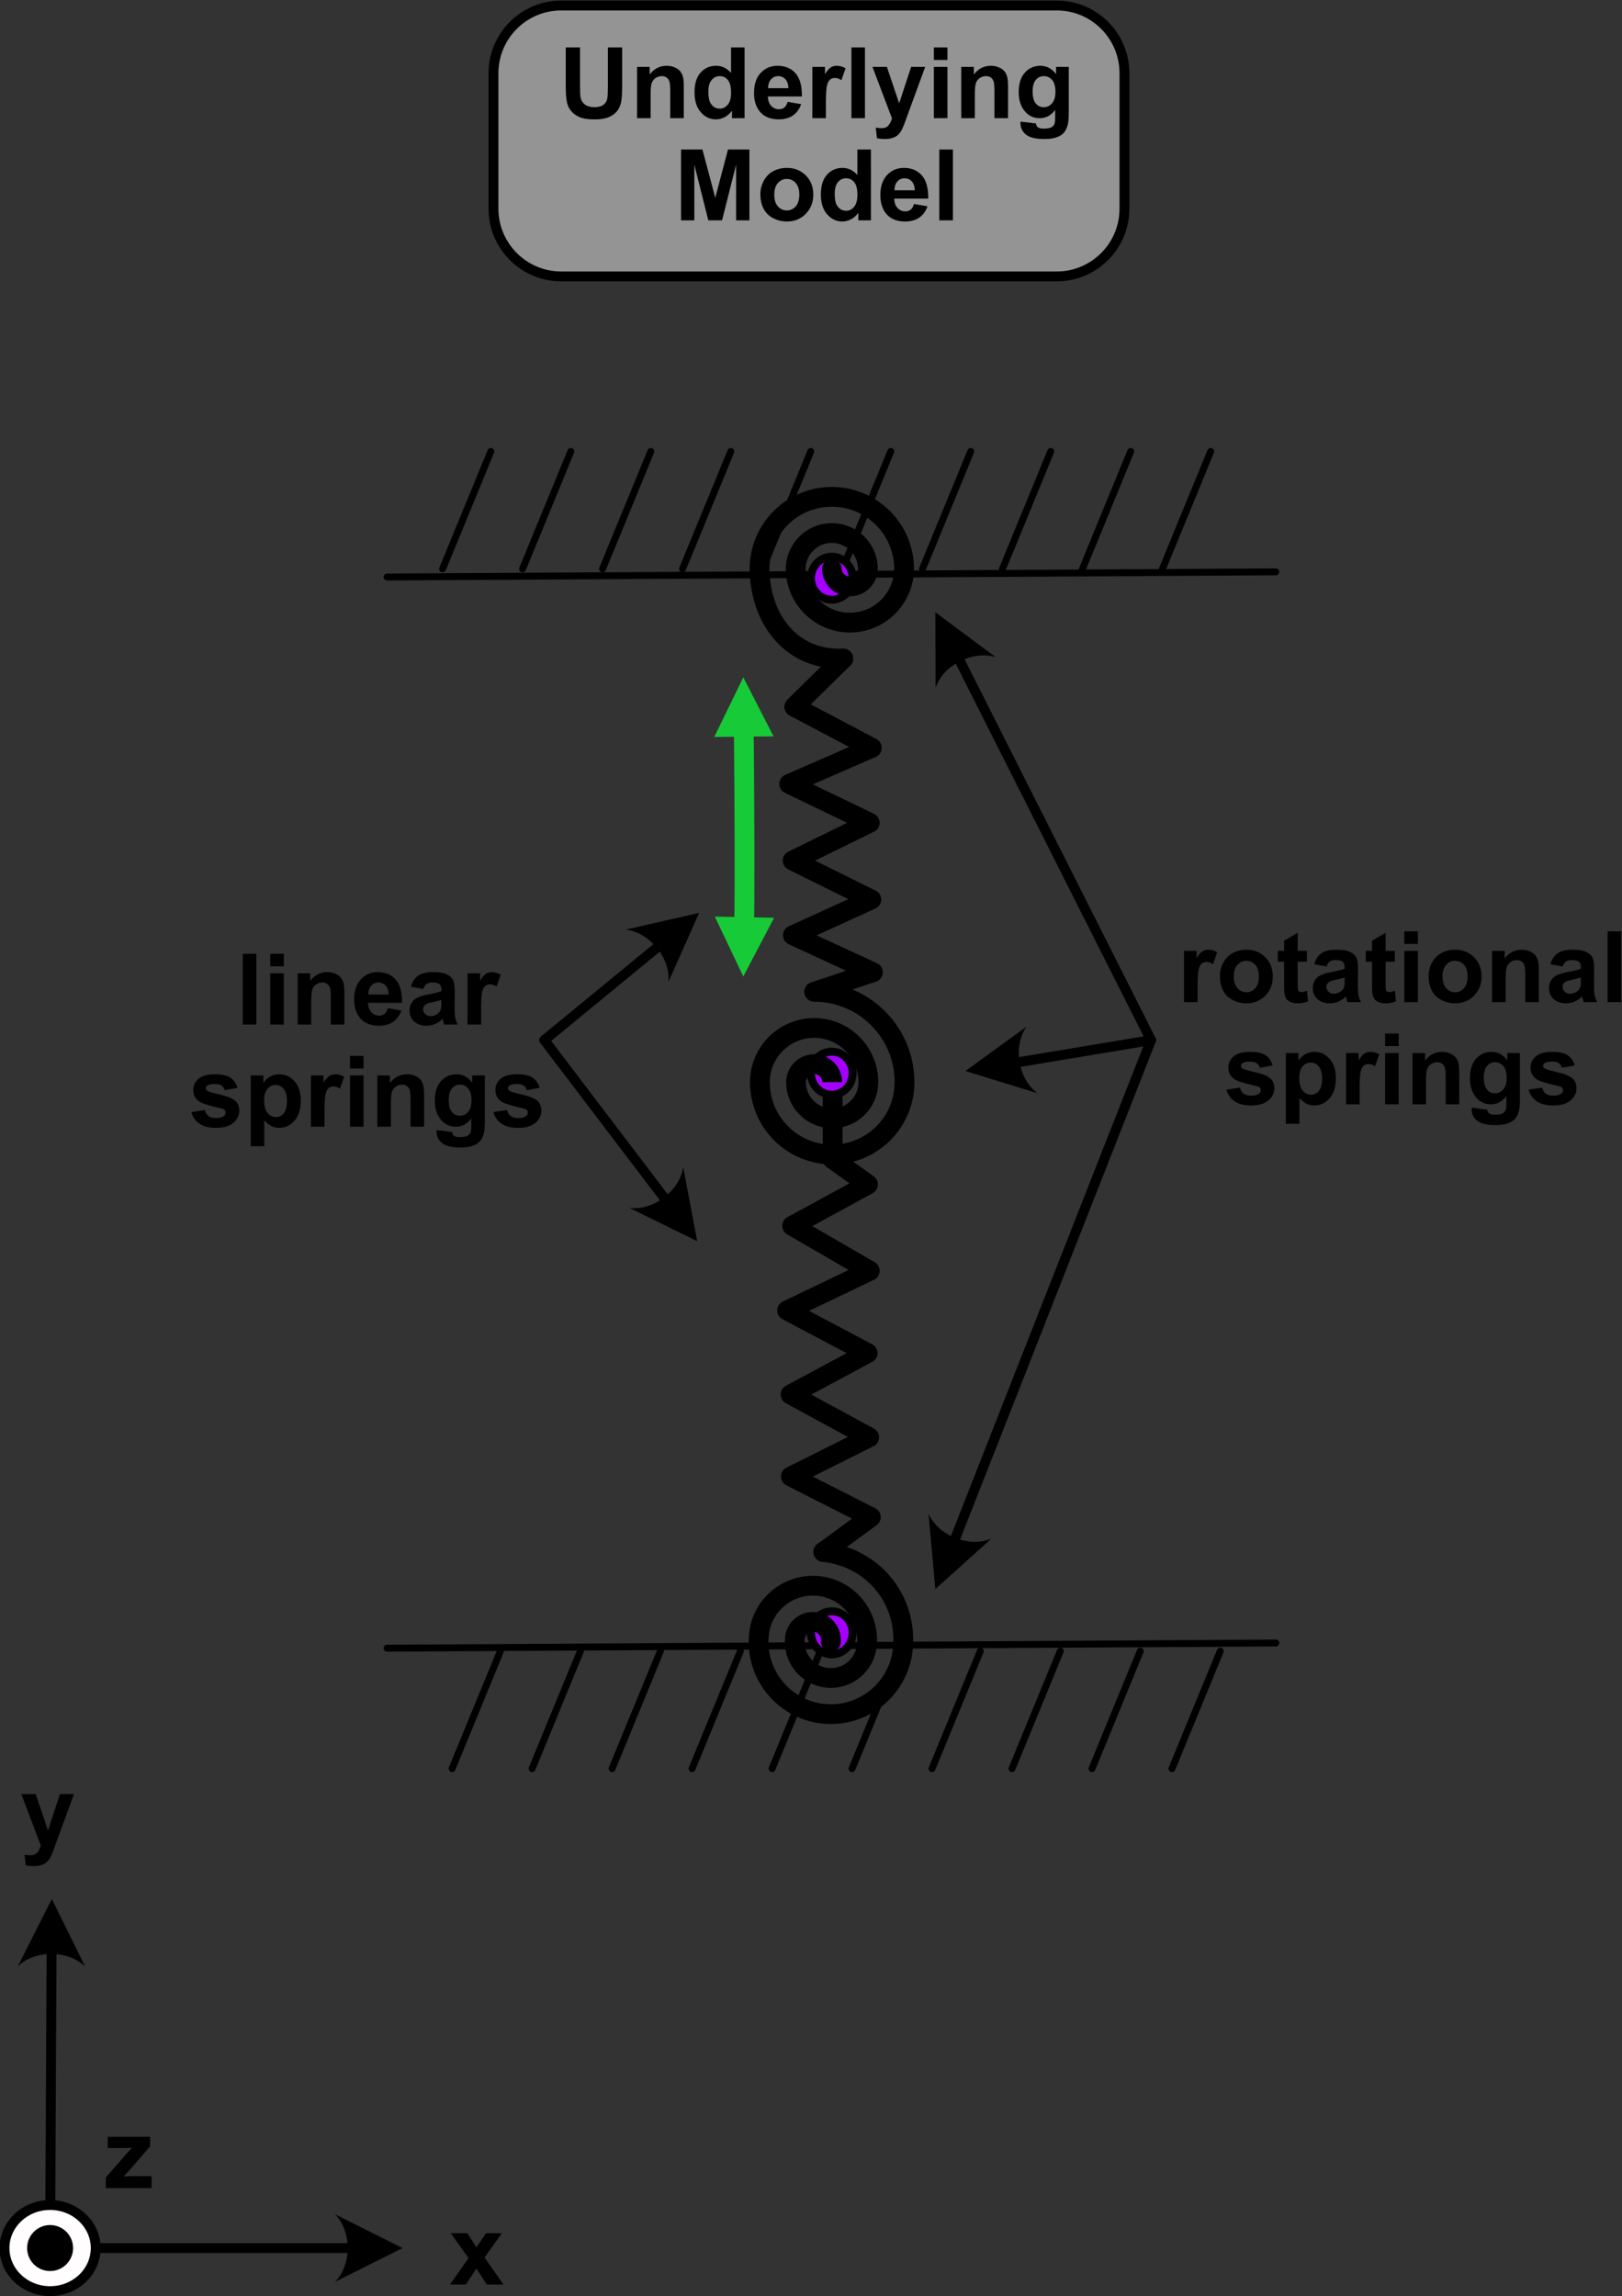 <?xml version="1.0" encoding="UTF-8" standalone="no"?>
<svg
   xmlns:dc="http://purl.org/dc/elements/1.1/"
   xmlns:cc="http://creativecommons.org/ns#"
   xmlns:rdf="http://www.w3.org/1999/02/22-rdf-syntax-ns#"
   xmlns:svg="http://www.w3.org/2000/svg"
   xmlns="http://www.w3.org/2000/svg"
   viewBox="0 0 218.661 309.464"
   height="309.464"
   width="218.661"
   xml:space="preserve"
   id="svg2"
   version="1.1"><rect x="0" y="0" width="218.661" height="309.464" fill="#333333" stroke="none"/><defs
     id="defs6"><clipPath
       id="clipPath28"
       clipPathUnits="userSpaceOnUse"><path
         id="path26"
         d="m 1173.2,1704.61 370.86,-246.52 c 4.61,-3.05 10.82,-1.8 13.87,2.77 3.05,4.61 1.8,10.82 -2.81,13.87 l -370.82,246.52 c -4.61,3.09 -10.82,1.84 -13.87,-2.77 -3.09,-4.61 -1.8,-10.82 2.77,-13.87 z" /></clipPath><clipPath
       id="clipPath34"
       clipPathUnits="userSpaceOnUse"><path
         id="path32"
         d="m 1160,1450 h 400 v 280 h -400 z" /></clipPath><clipPath
       id="clipPath40"
       clipPathUnits="userSpaceOnUse"><path
         id="path38"
         d="m 1170,1480.2 h 350 v 239.801 h -350 z" /></clipPath><clipPath
       id="clipPath46"
       clipPathUnits="userSpaceOnUse"><path
         id="path44"
         d="m 1170,1480 h 350 v 240 h -350 z" /></clipPath><clipPath
       id="clipPath84"
       clipPathUnits="userSpaceOnUse"><path
         id="path82"
         d="m 1145.31,640.551 355.28,268.551 c 4.37,3.32 5.27,9.57 1.91,13.988 -3.32,4.41 -9.61,5.269 -13.98,1.949 L 1133.24,656.52 c -4.37,-3.321 -5.27,-9.61 -1.91,-14.02 3.32,-4.379 9.57,-5.27 13.98,-1.949 z" /></clipPath><clipPath
       id="clipPath90"
       clipPathUnits="userSpaceOnUse"><path
         id="path88"
         d="m 1120,630 h 390 v 300 h -390 z" /></clipPath><clipPath
       id="clipPath96"
       clipPathUnits="userSpaceOnUse"><path
         id="path94"
         d="m 1130,640 h 336.289 V 900 H 1130 Z" /></clipPath><clipPath
       id="clipPath102"
       clipPathUnits="userSpaceOnUse"><path
         id="path100"
         d="m 1130,640 h 340 v 260 h -340 z" /></clipPath><clipPath
       id="clipPath370"
       clipPathUnits="userSpaceOnUse"><path
         id="path368"
         d="m 1370,1600 v 170 h 249 v -170 z" /></clipPath><clipPath
       id="clipPath388"
       clipPathUnits="userSpaceOnUse"><path
         id="path386"
         d="m 551,1942 v 317 h 449 v -317 z" /></clipPath></defs><g
     transform="matrix(1.333,0,0,-1.333,-243.402,302.781)"
     id="g10"><g
       transform="scale(0.1)"
       id="g12"><path
         id="path142"
         style="fill:none;stroke:#000000;stroke-width:7;stroke-linecap:round;stroke-linejoin:round;stroke-miterlimit:10;stroke-dasharray:none;stroke-opacity:1"
         d="m 3116.21,610.199 -898.79,-5.238" /><path
         id="path144"
         style="fill:none;stroke:#000000;stroke-width:7;stroke-linecap:round;stroke-linejoin:round;stroke-miterlimit:10;stroke-dasharray:none;stroke-opacity:1"
         d="M 3060.04,601.988 3011.21,483.199" /><path
         id="path146"
         style="fill:none;stroke:#000000;stroke-width:7;stroke-linecap:round;stroke-linejoin:round;stroke-miterlimit:10;stroke-dasharray:none;stroke-opacity:1"
         d="M 2979.14,601.988 2930.35,483.199" /><path
         id="path148"
         style="fill:none;stroke:#000000;stroke-width:7;stroke-linecap:round;stroke-linejoin:round;stroke-miterlimit:10;stroke-dasharray:none;stroke-opacity:1"
         d="M 2898.28,601.988 2849.45,483.199" /><path
         id="path150"
         style="fill:none;stroke:#000000;stroke-width:7;stroke-linecap:round;stroke-linejoin:round;stroke-miterlimit:10;stroke-dasharray:none;stroke-opacity:1"
         d="M 2817.38,601.988 2768.55,483.199" /><path
         id="path152"
         style="fill:none;stroke:#000000;stroke-width:7;stroke-linecap:round;stroke-linejoin:round;stroke-miterlimit:10;stroke-dasharray:none;stroke-opacity:1"
         d="M 2736.48,601.988 2687.66,483.199" /><path
         id="path154"
         style="fill:none;stroke:#000000;stroke-width:7;stroke-linecap:round;stroke-linejoin:round;stroke-miterlimit:10;stroke-dasharray:none;stroke-opacity:1"
         d="M 2655.59,601.988 2606.8,483.199" /><path
         id="path156"
         style="fill:none;stroke:#000000;stroke-width:7;stroke-linecap:round;stroke-linejoin:round;stroke-miterlimit:10;stroke-dasharray:none;stroke-opacity:1"
         d="M 2574.73,601.988 2525.9,483.199" /><path
         id="path158"
         style="fill:none;stroke:#000000;stroke-width:7;stroke-linecap:round;stroke-linejoin:round;stroke-miterlimit:10;stroke-dasharray:none;stroke-opacity:1"
         d="M 2493.83,601.988 2445,483.199" /><path
         id="path160"
         style="fill:none;stroke:#000000;stroke-width:7;stroke-linecap:round;stroke-linejoin:round;stroke-miterlimit:10;stroke-dasharray:none;stroke-opacity:1"
         d="M 2412.93,601.988 2364.1,483.199" /><path
         id="path162"
         style="fill:none;stroke:#000000;stroke-width:7;stroke-linecap:round;stroke-linejoin:round;stroke-miterlimit:10;stroke-dasharray:none;stroke-opacity:1"
         d="M 2332.03,601.988 2283.2,483.199" /><path
         id="path164"
         style="fill:none;stroke:#000000;stroke-width:7;stroke-linecap:round;stroke-linejoin:round;stroke-miterlimit:10;stroke-dasharray:none;stroke-opacity:1"
         d="m 2217.42,1688.01 898.79,5.23" /><path
         id="path166"
         style="fill:none;stroke:#000000;stroke-width:7;stroke-linecap:round;stroke-linejoin:round;stroke-miterlimit:10;stroke-dasharray:none;stroke-opacity:1"
         d="M 2273.55,1696.21 2322.38,1815" /><path
         id="path168"
         style="fill:none;stroke:#000000;stroke-width:7;stroke-linecap:round;stroke-linejoin:round;stroke-miterlimit:10;stroke-dasharray:none;stroke-opacity:1"
         d="M 2354.45,1696.21 2403.28,1815" /><path
         id="path170"
         style="fill:none;stroke:#000000;stroke-width:7;stroke-linecap:round;stroke-linejoin:round;stroke-miterlimit:10;stroke-dasharray:none;stroke-opacity:1"
         d="M 2435.35,1696.21 2484.18,1815" /><path
         id="path172"
         style="fill:none;stroke:#000000;stroke-width:7;stroke-linecap:round;stroke-linejoin:round;stroke-miterlimit:10;stroke-dasharray:none;stroke-opacity:1"
         d="M 2516.25,1696.21 2565.08,1815" /><path
         id="path174"
         style="fill:none;stroke:#000000;stroke-width:7;stroke-linecap:round;stroke-linejoin:round;stroke-miterlimit:10;stroke-dasharray:none;stroke-opacity:1"
         d="M 2597.15,1696.21 2645.94,1815" /><path
         id="path176"
         style="fill:none;stroke:#000000;stroke-width:7;stroke-linecap:round;stroke-linejoin:round;stroke-miterlimit:10;stroke-dasharray:none;stroke-opacity:1"
         d="M 2678.05,1696.21 2726.84,1815" /><path
         id="path178"
         style="fill:none;stroke:#000000;stroke-width:7;stroke-linecap:round;stroke-linejoin:round;stroke-miterlimit:10;stroke-dasharray:none;stroke-opacity:1"
         d="M 2758.91,1696.21 2807.73,1815" /><path
         id="path180"
         style="fill:none;stroke:#000000;stroke-width:7;stroke-linecap:round;stroke-linejoin:round;stroke-miterlimit:10;stroke-dasharray:none;stroke-opacity:1"
         d="M 2839.8,1696.21 2888.63,1815" /><path
         id="path182"
         style="fill:none;stroke:#000000;stroke-width:7;stroke-linecap:round;stroke-linejoin:round;stroke-miterlimit:10;stroke-dasharray:none;stroke-opacity:1"
         d="M 2920.7,1696.21 2969.49,1815" /><path
         id="path184"
         style="fill:none;stroke:#000000;stroke-width:7;stroke-linecap:round;stroke-linejoin:round;stroke-miterlimit:10;stroke-dasharray:none;stroke-opacity:1"
         d="M 3001.6,1696.21 3050.39,1815" /><path
         id="path186"
         style="fill:none;stroke:#000000;stroke-width:20;stroke-linecap:round;stroke-linejoin:round;stroke-miterlimit:10;stroke-dasharray:none;stroke-opacity:1"
         d="m 2649.34,1268.63 59.45,19.77 -80.94,37.38 79.3,36.17 -79.57,39.38 77.97,38.2 -81.45,39.3 83.6,36.48 -78.48,41.49 49.61,48.79" /><path
         id="path188"
         style="fill:none;stroke:#000000;stroke-width:20;stroke-linecap:round;stroke-linejoin:round;stroke-miterlimit:10;stroke-dasharray:none;stroke-opacity:1"
         d="m 2658.59,702.27 48.09,35.23 -80.9,41.051 79.26,39.648 -79.57,43.25 77.97,41.91 -81.45,43.09 83.6,40.071 -78.48,45.47 76.76,41.88 -35.82,25.51 v 61.87" /><path
         id="path190"
         style="fill:#a400ff;fill-opacity:1;fill-rule:evenodd;stroke:none"
         d="m 2667.19,642.27 c 11.64,0 21.09,-9.77 21.09,-21.758 0,-12.032 -9.45,-21.801 -21.09,-21.801 -11.64,0 -21.1,9.769 -21.1,21.801 0,11.988 9.46,21.758 21.1,21.758" /><path
         id="path192"
         style="fill:none;stroke:#000000;stroke-width:8;stroke-linecap:round;stroke-linejoin:round;stroke-miterlimit:10;stroke-dasharray:none;stroke-opacity:1"
         d="m 2667.19,642.27 c 11.64,0 21.09,-9.77 21.09,-21.758 0,-12.032 -9.45,-21.801 -21.09,-21.801 -11.64,0 -21.1,9.769 -21.1,21.801 0,11.988 9.46,21.758 21.1,21.758 z" /><path
         id="path194"
         style="fill:#a400ff;fill-opacity:1;fill-rule:evenodd;stroke:none"
         d="m 2667.19,1208.12 c 11.64,0 21.09,-9.72 21.09,-21.75 0,-12.03 -9.45,-21.76 -21.09,-21.76 -11.64,0 -21.1,9.73 -21.1,21.76 0,12.03 9.46,21.75 21.1,21.75" /><path
         id="path196"
         style="fill:none;stroke:#000000;stroke-width:8;stroke-linecap:round;stroke-linejoin:round;stroke-miterlimit:10;stroke-dasharray:none;stroke-opacity:1"
         d="m 2667.19,1208.12 c 11.64,0 21.09,-9.72 21.09,-21.75 0,-12.03 -9.45,-21.76 -21.09,-21.76 -11.64,0 -21.1,9.73 -21.1,21.76 0,12.03 9.46,21.75 21.1,21.75 z" /><path
         id="path198"
         style="fill:#a400ff;fill-opacity:1;fill-rule:evenodd;stroke:none"
         d="m 2667.19,1708.59 c 11.64,0 21.09,-9.76 21.09,-21.75 0,-12.04 -9.45,-21.8 -21.09,-21.8 -11.64,0 -21.1,9.76 -21.1,21.8 0,11.99 9.46,21.75 21.1,21.75" /><path
         id="path200"
         style="fill:none;stroke:#000000;stroke-width:8;stroke-linecap:round;stroke-linejoin:round;stroke-miterlimit:10;stroke-dasharray:none;stroke-opacity:1"
         d="m 2667.19,1708.59 c 11.64,0 21.09,-9.76 21.09,-21.75 0,-12.04 -9.45,-21.8 -21.09,-21.8 -11.64,0 -21.1,9.76 -21.1,21.8 0,11.99 9.46,21.75 21.1,21.75 z" /><path
         id="path202"
         style="fill:none;stroke:#000000;stroke-width:20;stroke-linecap:round;stroke-linejoin:miter;stroke-miterlimit:1.414;stroke-dasharray:none;stroke-opacity:1"
         d="m 2667.23,1695.98 c 0.43,-10.12 8.98,-17.93 19.06,-17.46 10.08,0.43 17.89,8.98 17.42,19.06 -0.86,20.15 -17.97,35.82 -38.12,34.88 -20.16,-0.86 -35.79,-17.97 -34.93,-38.12 1.37,-30.24 27,-53.72 57.23,-52.39 30.23,1.37 53.71,27 52.38,57.23 -1.79,40.35 -35.97,71.6 -76.29,69.84 -40.35,-1.79 -71.64,-35.97 -69.84,-76.29 2.23,-50.5 34.3,-89.37 84.69,-87.14" /><path
         id="path204"
         style="fill:none;stroke:#000000;stroke-width:20;stroke-linecap:butt;stroke-linejoin:miter;stroke-miterlimit:1.414;stroke-dasharray:none;stroke-opacity:1"
         d="m 2667.62,1177.23 c 0,10.07 -8.21,18.28 -18.28,18.28 -10.08,0 -18.29,-8.21 -18.29,-18.28 0,-20.2 16.37,-36.57 36.57,-36.57 20.15,0 36.56,16.37 36.56,36.57 0,30.27 -24.57,54.84 -54.84,54.84 -30.28,0 -54.85,-24.57 -54.85,-54.84 0,-40.35 32.74,-73.13 73.13,-73.13 40.35,0 73.12,32.78 73.12,73.13 0,50.54 -40.94,91.4 -91.4,91.4" /><path
         id="path206"
         style="fill:none;stroke:#000000;stroke-width:20;stroke-linecap:round;stroke-linejoin:miter;stroke-miterlimit:1.414;stroke-dasharray:none;stroke-opacity:1"
         d="m 2666.25,611.41 c 1.02,10.039 -6.25,19.02 -16.29,20.07 -10.04,1.059 -19.02,-6.25 -20.08,-16.281 -2.11,-20.078 12.5,-38.09 32.58,-40.16 20.08,-2.109 38.05,12.5 40.16,32.582 3.12,30.109 -18.79,57.109 -48.91,60.231 -30.08,3.128 -57.07,-18.793 -60.19,-48.872 -4.18,-40.152 25,-76.128 65.15,-80.308 40.16,-4.184 76.13,25 80.31,65.156 5.24,50.274 -30.19,93.203 -80.39,98.442" /><path
         id="path248"
         style="fill:#000000;fill-opacity:1;fill-rule:nonzero;stroke:none"
         d="m 2281.051,-38.441 18.719,26.722 -17.93,25.16 h 16.75 l 9.18,-14.261 9.691,14.261 h 16.09 l -17.571,-24.57 19.18,-27.312 h -16.84 l -10.55,16.101 -10.622,-16.101 h -16.097" /><path
         id="path250"
         style="fill:#000000;fill-opacity:1;fill-rule:nonzero;stroke:none"
         d="m 1847.5,457.5 h 14.57 l 12.418,-36.801 12.113,36.801 h 14.218 l -18.32,-49.879 -3.281,-9.07 c -1.207,-3 -2.34,-5.313 -3.438,-6.91 -1.09,-1.602 -2.34,-2.891 -3.75,-3.911 -1.442,-0.968 -3.16,-1.75 -5.231,-2.3 -2.07,-0.551 -4.422,-0.821 -7.031,-0.821 -2.621,0 -5.199,0.27 -7.738,0.821 l -1.211,10.742 c 2.109,-0.434 4.059,-0.621 5.781,-0.621 3.199,0 5.547,0.929 7.07,2.808 1.559,1.871 2.738,4.262 3.559,7.153 L 1847.5,457.5" /><path
         id="path252"
         style="fill:#000000;fill-opacity:1;fill-rule:nonzero;stroke:none"
         d="m 1932.969,59.059 v 10.711 l 19.453,22.3 c 3.199,3.629 5.547,6.25 7.066,7.77 -1.597,-0.11 -3.668,-0.149 -6.289,-0.192 l -18.32,-0.117 V 110.941 h 42.891 v -9.73 l -19.84,-22.852 -6.989,-7.578 c 3.829,0.239 6.168,0.348 7.11,0.348 h 21.211 v -12.07 h -46.293" /><path
         id="path254"
         style="fill:#000000;fill-opacity:1;fill-rule:nonzero;stroke:none"
         d="m 2071.52,1235.51 h 13.711 v 71.559 H 2071.52 Z" /><path
         id="path256"
         style="fill:#000000;fill-opacity:1;fill-rule:nonzero;stroke:none"
         d="m 2099.3,1307.07 h 13.711 v -12.691 H 2099.3 Z m 0,-71.56 v 51.83 h 13.71 v -51.83 h -13.71" /><path
         id="path258"
         style="fill:#000000;fill-opacity:1;fill-rule:nonzero;stroke:none"
         d="m 2174.26,1235.51 h -13.75 v 26.44 c 0,5.63 -0.28,9.22 -0.86,10.86 -0.59,1.64 -1.56,2.93 -2.85,3.83 -1.33,0.94 -2.93,1.41 -4.77,1.41 -2.38,0 -4.49,-0.67 -6.41,-2 -1.87,-1.28 -3.16,-3 -3.86,-5.15 -0.71,-2.15 -1.06,-6.13 -1.06,-11.92 v -23.47 h -13.71 v 51.83 h 12.74 v -7.61 c 4.53,5.86 10.19,8.79 17.07,8.79 3.04,0 5.82,-0.55 8.32,-1.64 2.5,-1.1 4.37,-2.47 5.66,-4.18 1.33,-1.68 2.19,-3.6 2.7,-5.75 0.5,-2.15 0.78,-5.23 0.78,-9.22 v -32.22" /><path
         id="path260"
         style="fill:#000000;fill-opacity:1;fill-rule:nonzero;stroke:none"
         d="m 2218.2,1251.99 13.68,-2.26 c -1.76,-5.04 -4.54,-8.83 -8.36,-11.49 -3.79,-2.62 -8.52,-3.9 -14.22,-3.9 -9.03,0 -15.71,2.93 -20,8.82 -3.44,4.73 -5.16,10.67 -5.16,17.89 0,8.6 2.27,15.32 6.76,20.16 4.49,4.88 10.15,7.31 17.03,7.31 7.73,0 13.83,-2.54 18.24,-7.62 4.49,-5.12 6.6,-12.93 6.41,-23.44 h -34.38 c 0.12,-4.06 1.21,-7.23 3.32,-9.49 2.11,-2.27 4.77,-3.4 7.93,-3.4 2.15,0 3.95,0.59 5.43,1.76 1.45,1.17 2.54,3.08 3.32,5.66 z m 0.78,13.87 c -0.11,3.98 -1.13,6.99 -3.08,9.06 -1.95,2.07 -4.34,3.13 -7.15,3.13 -2.97,0 -5.47,-1.1 -7.42,-3.28 -1.95,-2.19 -2.89,-5.16 -2.85,-8.91 h 20.5" /><path
         id="path262"
         style="fill:#000000;fill-opacity:1;fill-rule:nonzero;stroke:none"
         d="m 2254.02,1271.52 -12.46,2.27 c 1.41,5 3.83,8.71 7.23,11.13 3.44,2.38 8.51,3.6 15.23,3.6 6.14,0 10.71,-0.71 13.68,-2.15 3,-1.49 5.11,-3.32 6.32,-5.55 1.21,-2.23 1.84,-6.33 1.84,-12.27 l -0.16,-16.01 c 0,-4.57 0.24,-7.93 0.67,-10.08 0.43,-2.19 1.29,-4.49 2.46,-6.95 h -13.56 c -0.35,0.9 -0.82,2.26 -1.32,4.02 -0.24,0.82 -0.4,1.37 -0.47,1.64 -2.35,-2.3 -4.89,-3.98 -7.54,-5.12 -2.66,-1.17 -5.51,-1.71 -8.56,-1.71 -5.31,0 -9.53,1.44 -12.61,4.33 -3.05,2.89 -4.61,6.56 -4.61,10.98 0,2.93 0.7,5.55 2.11,7.85 1.4,2.3 3.35,4.06 5.85,5.27 2.54,1.21 6.18,2.31 10.94,3.21 6.41,1.21 10.86,2.3 13.32,3.36 v 1.36 c 0,2.66 -0.62,4.53 -1.95,5.63 -1.29,1.13 -3.75,1.72 -7.38,1.72 -2.43,0 -4.34,-0.51 -5.71,-1.45 -1.36,-0.98 -2.46,-2.65 -3.32,-5.08 z m 18.36,-11.13 c -1.76,-0.59 -4.53,-1.29 -8.36,-2.11 -3.79,-0.78 -6.29,-1.6 -7.46,-2.38 -1.79,-1.25 -2.69,-2.85 -2.69,-4.85 0,-1.91 0.74,-3.55 2.15,-4.96 1.44,-1.4 3.28,-2.11 5.46,-2.11 2.5,0 4.85,0.82 7.11,2.47 1.64,1.21 2.74,2.73 3.25,4.53 0.39,1.17 0.54,3.4 0.54,6.68 v 2.73" /><path
         id="path264"
         style="fill:#000000;fill-opacity:1;fill-rule:nonzero;stroke:none"
         d="m 2312.54,1235.51 h -13.75 v 51.83 h 12.77 v -7.38 c 2.15,3.52 4.14,5.78 5.86,6.92 1.76,1.09 3.71,1.64 5.94,1.64 3.12,0 6.13,-0.86 9.02,-2.58 l -4.22,-11.96 c -2.3,1.49 -4.49,2.23 -6.44,2.23 -1.95,0 -3.56,-0.51 -4.88,-1.56 -1.33,-1.06 -2.39,-3.01 -3.17,-5.74 -0.78,-2.78 -1.13,-8.56 -1.13,-17.39 v -16.01" /><path
         id="path266"
         style="fill:#000000;fill-opacity:1;fill-rule:nonzero;stroke:none"
         d="m 2019.49,1147.03 13.75,2.07 c 0.59,-2.65 1.8,-4.69 3.56,-6.05 1.79,-1.41 4.29,-2.07 7.54,-2.07 3.55,0 6.21,0.62 8,1.95 1.21,0.9 1.8,2.11 1.8,3.63 0,1.06 -0.31,1.92 -0.98,2.62 -0.66,0.62 -2.18,1.25 -4.57,1.8 -11.09,2.46 -18.08,4.68 -21.05,6.68 -4.1,2.81 -6.13,6.72 -6.13,11.68 0,4.49 1.75,8.28 5.31,11.32 3.55,3.05 9.02,4.57 16.48,4.57 7.11,0 12.39,-1.13 15.82,-3.43 3.44,-2.31 5.82,-5.75 7.15,-10.28 l -12.97,-2.38 c -0.54,2.03 -1.6,3.56 -3.12,4.65 -1.56,1.05 -3.75,1.6 -6.6,1.6 -3.64,0 -6.21,-0.51 -7.78,-1.52 -1.05,-0.71 -1.56,-1.64 -1.56,-2.78 0,-0.97 0.47,-1.79 1.37,-2.5 1.21,-0.89 5.51,-2.18 12.81,-3.82 7.3,-1.68 12.38,-3.72 15.31,-6.14 2.85,-2.42 4.3,-5.82 4.3,-10.19 0,-4.77 -1.99,-8.83 -5.98,-12.27 -3.94,-3.4 -9.84,-5.12 -17.61,-5.12 -7.07,0 -12.66,1.45 -16.76,4.3 -4.14,2.85 -6.84,6.76 -8.09,11.68" /><path
         id="path268"
         style="fill:#000000;fill-opacity:1;fill-rule:nonzero;stroke:none"
         d="m 2079.53,1184.06 h 12.81 v -7.61 c 1.64,2.61 3.91,4.72 6.72,6.36 2.85,1.64 5.98,2.42 9.42,2.42 6.05,0 11.17,-2.34 15.35,-7.07 4.22,-4.72 6.29,-11.28 6.29,-19.72 0,-8.64 -2.11,-15.39 -6.33,-20.2 -4.26,-4.76 -9.38,-7.19 -15.39,-7.19 -2.85,0 -5.47,0.55 -7.78,1.72 -2.34,1.14 -4.8,3.09 -7.38,5.86 v -26.13 h -13.71 z m 13.59,-25.04 c 0,-5.82 1.14,-10.11 3.44,-12.89 2.35,-2.81 5.16,-4.18 8.48,-4.18 3.16,0 5.82,1.25 7.97,3.83 2.11,2.54 3.16,6.76 3.16,12.58 0,5.43 -1.09,9.45 -3.28,12.11 -2.19,2.62 -4.88,3.94 -8.12,3.94 -3.32,0 -6.14,-1.29 -8.32,-3.86 -2.23,-2.62 -3.33,-6.45 -3.33,-11.53" /><path
         id="path270"
         style="fill:#000000;fill-opacity:1;fill-rule:nonzero;stroke:none"
         d="m 2154.14,1132.23 h -13.71 v 51.83 h 12.73 v -7.34 c 2.19,3.48 4.14,5.78 5.9,6.87 1.72,1.1 3.71,1.64 5.94,1.64 3.12,0 6.13,-0.85 9.02,-2.57 l -4.25,-11.96 c -2.31,1.49 -4.46,2.27 -6.45,2.27 -1.91,0 -3.55,-0.55 -4.88,-1.6 -1.33,-1.06 -2.39,-2.97 -3.13,-5.75 -0.78,-2.77 -1.17,-8.55 -1.17,-17.38 v -16.01" /><path
         id="path272"
         style="fill:#000000;fill-opacity:1;fill-rule:nonzero;stroke:none"
         d="m 2179.92,1203.83 h 13.707 v -12.742 h -13.707 z m 0,-71.6 v 51.83 h 13.71 v -51.83 h -13.71" /><path
         id="path274"
         style="fill:#000000;fill-opacity:1;fill-rule:nonzero;stroke:none"
         d="m 2254.88,1132.23 h -13.71 v 26.44 c 0,5.63 -0.31,9.22 -0.9,10.9 -0.58,1.64 -1.52,2.89 -2.85,3.83 -1.33,0.9 -2.89,1.37 -4.76,1.37 -2.39,0 -4.5,-0.67 -6.37,-1.96 -1.91,-1.33 -3.2,-3.04 -3.91,-5.19 -0.7,-2.15 -1.05,-6.1 -1.05,-11.92 v -23.47 h -13.71 v 51.83 h 12.73 v -7.61 c 4.53,5.85 10.24,8.78 17.11,8.78 3.01,0 5.78,-0.5 8.28,-1.6 2.5,-1.09 4.42,-2.5 5.71,-4.18 1.28,-1.72 2.18,-3.63 2.65,-5.78 0.55,-2.15 0.78,-5.19 0.78,-9.22 v -32.22" /><path
         id="path276"
         style="fill:#000000;fill-opacity:1;fill-rule:nonzero;stroke:none"
         d="m 2267.54,1128.83 15.66,-1.92 c 0.28,-1.83 0.86,-3.08 1.8,-3.79 1.33,-0.93 3.36,-1.44 6.17,-1.44 3.56,0 6.25,0.55 8.05,1.6 1.21,0.74 2.11,1.88 2.73,3.48 0.43,1.13 0.63,3.24 0.63,6.29 v 7.57 c -4.1,-5.58 -9.26,-8.39 -15.51,-8.39 -6.99,0 -12.5,2.93 -16.56,8.82 -3.21,4.65 -4.81,10.47 -4.81,17.39 0,8.71 2.11,15.35 6.29,19.92 4.18,4.61 9.38,6.87 15.63,6.87 6.4,0 11.68,-2.81 15.86,-8.43 v 7.26 h 12.85 v -46.52 c 0,-6.09 -0.55,-10.66 -1.53,-13.71 -1.01,-3.05 -2.42,-5.39 -4.25,-7.11 -1.84,-1.76 -4.26,-3.09 -7.31,-4.06 -3.04,-0.98 -6.87,-1.49 -11.52,-1.49 -8.83,0 -15.04,1.53 -18.71,4.53 -3.67,3.01 -5.55,6.84 -5.55,11.45 0,0.47 0.04,1.01 0.08,1.68 z m 12.23,30.39 c 0,-5.51 1.09,-9.53 3.2,-12.07 2.15,-2.54 4.76,-3.83 7.89,-3.83 3.36,0 6.17,1.29 8.52,3.91 2.3,2.61 3.43,6.52 3.43,11.68 0,5.35 -1.09,9.33 -3.32,11.95 -2.19,2.58 -5,3.91 -8.4,3.91 -3.28,0 -5.97,-1.29 -8.12,-3.83 -2.11,-2.58 -3.2,-6.49 -3.2,-11.72" /><path
         id="path278"
         style="fill:#000000;fill-opacity:1;fill-rule:nonzero;stroke:none"
         d="m 2325.04,1147.03 13.79,2.07 c 0.58,-2.65 1.76,-4.69 3.55,-6.05 1.8,-1.41 4.3,-2.07 7.5,-2.07 3.56,0 6.25,0.62 8.01,1.95 1.21,0.9 1.84,2.11 1.84,3.63 0,1.06 -0.35,1.92 -0.98,2.62 -0.7,0.62 -2.23,1.25 -4.61,1.8 -11.05,2.46 -18.09,4.68 -21.05,6.68 -4.11,2.81 -6.14,6.72 -6.14,11.68 0,4.49 1.76,8.28 5.32,11.32 3.55,3.05 9.06,4.57 16.52,4.57 7.07,0 12.34,-1.13 15.82,-3.43 3.44,-2.31 5.82,-5.75 7.11,-10.28 l -12.93,-2.38 c -0.55,2.03 -1.6,3.56 -3.17,4.65 -1.52,1.05 -3.74,1.6 -6.6,1.6 -3.63,0 -6.21,-0.51 -7.77,-1.52 -1.02,-0.71 -1.56,-1.64 -1.56,-2.78 0,-0.97 0.47,-1.79 1.36,-2.5 1.25,-0.89 5.51,-2.18 12.82,-3.82 7.3,-1.68 12.42,-3.72 15.31,-6.14 2.85,-2.42 4.3,-5.82 4.3,-10.19 0,-4.77 -2,-8.83 -5.94,-12.27 -3.99,-3.4 -9.84,-5.12 -17.66,-5.12 -7.03,0 -12.61,1.45 -16.76,4.3 -4.1,2.85 -6.79,6.76 -8.08,11.68" /><path
         id="path280"
         style="fill:#000000;fill-opacity:1;fill-rule:nonzero;stroke:none"
         d="m 3037.11,1258.16 h -13.75 V 1310 h 12.77 v -7.38 c 2.15,3.47 4.14,5.78 5.86,6.87 1.76,1.13 3.71,1.68 5.94,1.68 3.12,0 6.13,-0.86 9.02,-2.58 l -4.22,-11.99 c -2.34,1.52 -4.49,2.27 -6.44,2.27 -1.95,0 -3.56,-0.51 -4.88,-1.6 -1.33,-1.06 -2.39,-2.97 -3.17,-5.71 -0.78,-2.77 -1.13,-8.59 -1.13,-17.42 v -15.98" /><path
         id="path282"
         style="fill:#000000;fill-opacity:1;fill-rule:nonzero;stroke:none"
         d="m 3059.69,1284.8 c 0,4.58 1.13,8.99 3.4,13.25 2.22,4.25 5.43,7.5 9.53,9.76 4.1,2.23 8.71,3.36 13.79,3.36 7.85,0 14.25,-2.54 19.29,-7.65 5,-5.08 7.5,-11.53 7.5,-19.3 0,-7.85 -2.5,-14.34 -7.58,-19.49 -5.07,-5.16 -11.44,-7.74 -19.1,-7.74 -4.76,0 -9.29,1.06 -13.63,3.21 -4.3,2.14 -7.58,5.31 -9.8,9.45 -2.27,4.14 -3.4,9.22 -3.4,15.15 z m 14.06,-0.74 c 0,-5.11 1.21,-9.06 3.67,-11.79 2.46,-2.74 5.47,-4.11 9.03,-4.11 3.59,0 6.6,1.37 9.02,4.11 2.42,2.73 3.63,6.68 3.63,11.91 0,5.08 -1.21,8.98 -3.63,11.72 -2.42,2.73 -5.43,4.1 -9.02,4.1 -3.56,0 -6.57,-1.37 -9.03,-4.1 -2.46,-2.74 -3.67,-6.68 -3.67,-11.84" /><path
         id="path284"
         style="fill:#000000;fill-opacity:1;fill-rule:nonzero;stroke:none"
         d="m 3147.73,1310 v -10.94 h -9.37 v -20.9 c 0,-4.21 0.08,-6.68 0.27,-7.38 0.2,-0.7 0.59,-1.29 1.21,-1.76 0.67,-0.43 1.41,-0.66 2.35,-0.66 1.25,0 3.08,0.43 5.51,1.33 l 1.17,-10.67 c -3.21,-1.36 -6.8,-2.03 -10.86,-2.03 -2.46,0 -4.69,0.39 -6.68,1.21 -1.99,0.86 -3.44,1.92 -4.38,3.25 -0.93,1.32 -1.56,3.08 -1.91,5.35 -0.31,1.6 -0.43,4.8 -0.43,9.65 v 22.61 h -6.33 V 1310 h 6.33 v 10.31 l 13.75,8.01 V 1310 h 9.37" /><path
         id="path286"
         style="fill:#000000;fill-opacity:1;fill-rule:nonzero;stroke:none"
         d="m 3167.5,1294.18 -12.42,2.27 c 1.37,5 3.79,8.71 7.22,11.13 3.4,2.38 8.48,3.59 15.24,3.59 6.09,0 10.66,-0.7 13.63,-2.19 3.01,-1.44 5.12,-3.28 6.37,-5.5 1.21,-2.23 1.8,-6.33 1.8,-12.27 l -0.12,-16.01 c 0,-4.58 0.19,-7.93 0.62,-10.08 0.47,-2.19 1.29,-4.5 2.5,-6.96 h -13.59 c -0.35,0.9 -0.78,2.23 -1.33,4.03 -0.19,0.82 -0.39,1.36 -0.47,1.64 -2.34,-2.31 -4.84,-4.03 -7.54,-5.16 -2.65,-1.13 -5.5,-1.68 -8.51,-1.68 -5.35,0 -9.57,1.45 -12.66,4.34 -3.04,2.89 -4.61,6.56 -4.61,10.97 0,2.93 0.71,5.55 2.11,7.86 1.41,2.26 3.36,4.06 5.9,5.27 2.5,1.21 6.13,2.27 10.9,3.2 6.41,1.17 10.86,2.31 13.32,3.36 v 1.37 c 0,2.62 -0.63,4.49 -1.95,5.62 -1.29,1.14 -3.75,1.68 -7.35,1.68 -2.46,0 -4.37,-0.46 -5.74,-1.4 -1.37,-0.98 -2.46,-2.66 -3.32,-5.08 z m 18.36,-11.13 c -1.76,-0.59 -4.53,-1.29 -8.32,-2.11 -3.83,-0.78 -6.33,-1.6 -7.5,-2.39 -1.8,-1.25 -2.66,-2.89 -2.66,-4.84 0,-1.91 0.71,-3.55 2.15,-4.96 1.41,-1.41 3.24,-2.11 5.43,-2.11 2.5,0 4.84,0.82 7.11,2.42 1.64,1.25 2.73,2.78 3.28,4.57 0.35,1.17 0.51,3.4 0.51,6.68 v 2.74" /><path
         id="path288"
         style="fill:#000000;fill-opacity:1;fill-rule:nonzero;stroke:none"
         d="m 3236.64,1310 v -10.94 h -9.37 v -20.9 c 0,-4.21 0.11,-6.68 0.27,-7.38 0.19,-0.7 0.58,-1.29 1.25,-1.76 0.62,-0.43 1.41,-0.66 2.3,-0.66 1.25,0 3.13,0.43 5.51,1.33 l 1.17,-10.67 c -3.16,-1.36 -6.79,-2.03 -10.82,-2.03 -2.5,0 -4.72,0.39 -6.72,1.21 -1.99,0.86 -3.43,1.92 -4.33,3.25 -0.94,1.32 -1.6,3.08 -1.95,5.35 -0.28,1.6 -0.43,4.8 -0.43,9.65 v 22.61 h -6.29 V 1310 h 6.29 v 10.31 l 13.75,8.01 V 1310 h 9.37" /><path
         id="path290"
         style="fill:#000000;fill-opacity:1;fill-rule:nonzero;stroke:none"
         d="m 3246.17,1329.73 h 13.707 v -12.699 h -13.707 z m 0,-71.57 V 1310 h 13.71 v -51.84 h -13.71" /><path
         id="path292"
         style="fill:#000000;fill-opacity:1;fill-rule:nonzero;stroke:none"
         d="m 3270.78,1284.8 c 0,4.58 1.13,8.99 3.36,13.25 2.27,4.25 5.43,7.5 9.57,9.76 4.1,2.23 8.71,3.36 13.79,3.36 7.85,0 14.26,-2.54 19.3,-7.65 5,-5.08 7.5,-11.53 7.5,-19.3 0,-7.85 -2.54,-14.34 -7.58,-19.49 -5.08,-5.16 -11.45,-7.74 -19.14,-7.74 -4.73,0 -9.26,1.06 -13.6,3.21 -4.29,2.14 -7.57,5.31 -9.84,9.45 -2.23,4.14 -3.36,9.22 -3.36,15.15 z m 14.06,-0.74 c 0,-5.11 1.21,-9.06 3.68,-11.79 2.42,-2.74 5.43,-4.11 9.02,-4.11 3.59,0 6.6,1.37 9.02,4.11 2.42,2.73 3.64,6.68 3.64,11.91 0,5.08 -1.22,8.98 -3.64,11.72 -2.42,2.73 -5.43,4.1 -9.02,4.1 -3.59,0 -6.6,-1.37 -9.02,-4.1 -2.47,-2.74 -3.68,-6.68 -3.68,-11.84" /><path
         id="path294"
         style="fill:#000000;fill-opacity:1;fill-rule:nonzero;stroke:none"
         d="m 3382.23,1258.16 h -13.75 v 26.45 c 0,5.59 -0.28,9.22 -0.86,10.86 -0.59,1.64 -1.57,2.93 -2.85,3.83 -1.33,0.93 -2.93,1.36 -4.77,1.36 -2.38,0 -4.49,-0.62 -6.41,-1.95 -1.87,-1.29 -3.16,-3.01 -3.86,-5.16 -0.71,-2.14 -1.06,-6.13 -1.06,-11.91 v -23.48 h -13.75 V 1310 h 12.78 v -7.62 c 4.53,5.86 10.19,8.79 17.07,8.79 3.04,0 5.82,-0.55 8.32,-1.64 2.5,-1.09 4.37,-2.46 5.7,-4.18 1.25,-1.68 2.15,-3.59 2.66,-5.74 0.5,-2.15 0.78,-5.23 0.78,-9.26 v -32.19" /><path
         id="path296"
         style="fill:#000000;fill-opacity:1;fill-rule:nonzero;stroke:none"
         d="m 3406.37,1294.18 -12.42,2.27 c 1.36,5 3.78,8.71 7.22,11.13 3.4,2.38 8.48,3.59 15.24,3.59 6.09,0 10.66,-0.7 13.67,-2.19 2.97,-1.44 5.08,-3.28 6.33,-5.5 1.21,-2.23 1.79,-6.33 1.79,-12.27 l -0.11,-16.01 c 0,-4.58 0.19,-7.93 0.62,-10.08 0.47,-2.19 1.29,-4.5 2.46,-6.96 h -13.55 c -0.35,0.9 -0.78,2.23 -1.33,4.03 -0.24,0.82 -0.39,1.36 -0.47,1.64 -2.34,-2.31 -4.84,-4.03 -7.54,-5.16 -2.66,-1.13 -5.51,-1.68 -8.51,-1.68 -5.36,0 -9.57,1.45 -12.62,4.34 -3.09,2.89 -4.65,6.56 -4.65,10.97 0,2.93 0.7,5.55 2.11,7.86 1.41,2.26 3.36,4.06 5.9,5.27 2.5,1.21 6.13,2.27 10.9,3.2 6.4,1.17 10.86,2.31 13.32,3.36 v 1.37 c 0,2.62 -0.63,4.49 -1.96,5.62 -1.29,1.14 -3.75,1.68 -7.38,1.68 -2.42,0 -4.34,-0.46 -5.7,-1.4 -1.37,-0.98 -2.46,-2.66 -3.32,-5.08 z m 18.36,-11.13 c -1.76,-0.59 -4.53,-1.29 -8.32,-2.11 -3.83,-0.78 -6.33,-1.6 -7.5,-2.39 -1.76,-1.25 -2.7,-2.89 -2.7,-4.84 0,-1.91 0.74,-3.55 2.19,-4.96 1.4,-1.41 3.24,-2.11 5.47,-2.11 2.46,0 4.8,0.82 7.07,2.42 1.64,1.25 2.73,2.78 3.28,4.57 0.35,1.17 0.51,3.4 0.51,6.68 v 2.74" /><path
         id="path298"
         style="fill:#000000;fill-opacity:1;fill-rule:nonzero;stroke:none"
         d="m 3451.76,1258.17 h 13.707 v 71.559 h -13.707 z" /><path
         id="path300"
         style="fill:#000000;fill-opacity:1;fill-rule:nonzero;stroke:none"
         d="m 3066.33,1169.69 13.75,2.07 c 0.58,-2.66 1.8,-4.69 3.55,-6.06 1.8,-1.4 4.34,-2.07 7.54,-2.07 3.56,0 6.21,0.63 8.01,1.96 1.21,0.89 1.8,2.11 1.8,3.63 0,1.05 -0.32,1.91 -0.98,2.62 -0.66,0.62 -2.23,1.25 -4.57,1.79 -11.09,2.42 -18.09,4.65 -21.05,6.68 -4.11,2.81 -6.18,6.68 -6.18,11.68 0,4.49 1.8,8.24 5.35,11.33 3.56,3.05 9.03,4.57 16.49,4.57 7.11,0 12.38,-1.13 15.82,-3.44 3.48,-2.3 5.82,-5.74 7.15,-10.27 l -12.93,-2.38 c -0.59,2.03 -1.64,3.55 -3.17,4.65 -1.56,1.05 -3.75,1.6 -6.64,1.6 -3.59,0 -6.17,-0.51 -7.73,-1.53 -1.06,-0.7 -1.56,-1.64 -1.56,-2.77 0,-0.98 0.43,-1.8 1.36,-2.5 1.21,-0.9 5.51,-2.19 12.82,-3.87 7.3,-1.64 12.42,-3.67 15.31,-6.09 2.85,-2.42 4.3,-5.82 4.3,-10.2 0,-4.76 -2,-8.82 -5.98,-12.26 -3.95,-3.44 -9.84,-5.12 -17.62,-5.12 -7.07,0 -12.65,1.45 -16.76,4.3 -4.14,2.85 -6.83,6.76 -8.08,11.68" /><path
         id="path302"
         style="fill:#000000;fill-opacity:1;fill-rule:nonzero;stroke:none"
         d="m 3126.37,1206.72 h 12.81 v -7.62 c 1.64,2.62 3.91,4.73 6.72,6.37 2.85,1.64 5.98,2.42 9.41,2.42 6.06,0 11.14,-2.34 15.35,-7.07 4.18,-4.73 6.29,-11.29 6.29,-19.73 0,-8.67 -2.11,-15.39 -6.33,-20.19 -4.25,-4.81 -9.37,-7.19 -15.39,-7.19 -2.85,0 -5.46,0.55 -7.81,1.68 -2.3,1.17 -4.76,3.13 -7.3,5.9 v -26.13 h -13.75 z m 13.59,-25.04 c 0,-5.82 1.13,-10.12 3.48,-12.89 2.3,-2.81 5.11,-4.18 8.44,-4.18 3.16,0 5.82,1.25 7.92,3.83 2.15,2.54 3.21,6.72 3.21,12.58 0,5.43 -1.1,9.45 -3.28,12.1 -2.19,2.62 -4.89,3.95 -8.13,3.95 -3.32,0 -6.13,-1.29 -8.32,-3.91 -2.23,-2.57 -3.32,-6.4 -3.32,-11.48" /><path
         id="path304"
         style="fill:#000000;fill-opacity:1;fill-rule:nonzero;stroke:none"
         d="m 3200.98,1154.88 h -13.71 v 51.84 H 3200 v -7.34 c 2.19,3.47 4.14,5.78 5.9,6.87 1.72,1.09 3.71,1.64 5.94,1.64 3.12,0 6.13,-0.86 9.02,-2.58 l -4.26,-11.95 c -2.3,1.48 -4.45,2.23 -6.44,2.23 -1.92,0 -3.56,-0.51 -4.89,-1.57 -1.32,-1.05 -2.38,-2.97 -3.12,-5.74 -0.78,-2.77 -1.17,-8.55 -1.17,-17.38 v -16.02" /><path
         id="path306"
         style="fill:#000000;fill-opacity:1;fill-rule:nonzero;stroke:none"
         d="m 3226.76,1226.45 h 13.75 v -12.699 h -13.75 z m 0,-71.57 v 51.84 h 13.75 v -51.84 h -13.75" /><path
         id="path308"
         style="fill:#000000;fill-opacity:1;fill-rule:nonzero;stroke:none"
         d="m 3301.72,1154.88 h -13.71 v 26.45 c 0,5.62 -0.31,9.22 -0.9,10.9 -0.59,1.64 -1.52,2.89 -2.85,3.82 -1.33,0.9 -2.89,1.37 -4.77,1.37 -2.38,0 -4.49,-0.66 -6.4,-1.95 -1.88,-1.33 -3.17,-3.05 -3.87,-5.2 -0.7,-2.15 -1.06,-6.13 -1.06,-11.91 v -23.48 h -13.71 v 51.84 h 12.74 v -7.62 c 4.53,5.86 10.23,8.79 17.11,8.79 3,0 5.78,-0.55 8.28,-1.6 2.5,-1.09 4.41,-2.5 5.7,-4.18 1.29,-1.72 2.19,-3.63 2.7,-5.78 0.5,-2.15 0.74,-5.24 0.74,-9.22 v -32.23" /><path
         id="path310"
         style="fill:#000000;fill-opacity:1;fill-rule:nonzero;stroke:none"
         d="m 3314.38,1151.45 15.66,-1.92 c 0.27,-1.8 0.86,-3.05 1.8,-3.75 1.32,-0.98 3.36,-1.44 6.17,-1.44 3.55,0 6.25,0.54 8.04,1.6 1.22,0.7 2.11,1.87 2.74,3.47 0.43,1.14 0.62,3.25 0.62,6.29 v 7.58 c -4.1,-5.58 -9.25,-8.4 -15.5,-8.4 -7,0 -12.5,2.93 -16.57,8.83 -3.2,4.65 -4.76,10.43 -4.76,17.38 0,8.71 2.07,15.36 6.25,19.93 4.18,4.6 9.37,6.87 15.58,6.87 6.45,0 11.72,-2.81 15.9,-8.44 v 7.27 h 12.81 v -46.52 c 0,-6.14 -0.46,-10.71 -1.48,-13.72 -1.02,-3.04 -2.42,-5.43 -4.26,-7.14 -1.83,-1.72 -4.26,-3.05 -7.3,-4.03 -3.05,-0.97 -6.88,-1.48 -11.56,-1.48 -8.79,0 -15,1.52 -18.68,4.53 -3.71,3.01 -5.54,6.84 -5.54,11.44 0,0.43 0.04,1.02 0.08,1.65 z m 12.22,30.43 c 0,-5.51 1.1,-9.54 3.2,-12.08 2.15,-2.57 4.77,-3.82 7.9,-3.82 3.35,0 6.21,1.29 8.51,3.9 2.31,2.62 3.48,6.53 3.48,11.64 0,5.39 -1.14,9.38 -3.32,12 -2.23,2.57 -5.04,3.9 -8.4,3.9 -3.32,0 -6.02,-1.29 -8.17,-3.87 -2.1,-2.53 -3.2,-6.44 -3.2,-11.67" /><path
         id="path312"
         style="fill:#000000;fill-opacity:1;fill-rule:nonzero;stroke:none"
         d="m 3371.88,1169.69 13.78,2.07 c 0.59,-2.66 1.76,-4.69 3.56,-6.06 1.8,-1.4 4.3,-2.07 7.54,-2.07 3.51,0 6.21,0.63 7.97,1.96 1.21,0.89 1.83,2.11 1.83,3.63 0,1.05 -0.35,1.91 -0.97,2.62 -0.71,0.62 -2.23,1.25 -4.61,1.79 -11.06,2.42 -18.09,4.65 -21.06,6.68 -4.06,2.81 -6.13,6.68 -6.13,11.68 0,4.49 1.76,8.24 5.31,11.33 3.56,3.05 9.06,4.57 16.52,4.57 7.08,0 12.35,-1.13 15.83,-3.44 3.43,-2.3 5.82,-5.74 7.1,-10.27 l -12.93,-2.38 c -0.54,2.03 -1.6,3.55 -3.16,4.65 -1.52,1.05 -3.75,1.6 -6.6,1.6 -3.63,0 -6.21,-0.51 -7.77,-1.53 -1.06,-0.7 -1.57,-1.64 -1.57,-2.77 0,-0.98 0.47,-1.8 1.37,-2.5 1.25,-0.9 5.51,-2.19 12.81,-3.87 7.31,-1.64 12.42,-3.67 15.32,-6.09 2.89,-2.42 4.29,-5.82 4.29,-10.2 0,-4.76 -1.95,-8.82 -5.93,-12.26 -3.99,-3.44 -9.85,-5.12 -17.62,-5.12 -7.07,0 -12.7,1.45 -16.8,4.3 -4.1,2.85 -6.8,6.76 -8.08,11.68" /><path
         id="path314"
         style="fill:#000000;fill-opacity:1;fill-rule:evenodd;stroke:none"
         d="m 2458.55,1331.45 74.5,16.99 -31.1,-69.81 c 2.35,24.07 -19.33,50.47 -43.4,52.82" /><path
         id="path316"
         style="fill:none;stroke:#000000;stroke-width:10;stroke-linecap:round;stroke-linejoin:round;stroke-miterlimit:1.414;stroke-dasharray:none;stroke-opacity:1"
         d="m 2376.48,1219.77 c 0,0 67.97,55.85 114.34,93.94" /><path
         id="path318"
         style="fill:#000000;fill-opacity:1;fill-rule:evenodd;stroke:none"
         d="m 2516.91,1091.52 14.14,-75.07 -68.55,33.71 c 23.95,-3.28 51.13,17.42 54.41,41.36" /><path
         id="path320"
         style="fill:none;stroke:#000000;stroke-width:10;stroke-linecap:round;stroke-linejoin:round;stroke-miterlimit:1.414;stroke-dasharray:none;stroke-opacity:1"
         d="m 2376.48,1219.77 c 0,0 76.1,-100.08 121.49,-159.81" /><path
         id="path376"
         style="fill:#16cb37;fill-opacity:1;fill-rule:evenodd;stroke:none"
         d="m 2608.28,1526.91 -30.58,59.69 -29.38,-60.31 59.96,0.62" /><path
         id="path378"
         style="fill:#16cb37;fill-opacity:1;fill-rule:evenodd;stroke:none"
         d="m 2608.87,1343.48 -31.17,-59.38 -28.83,60.59 60,-1.21" /><path
         id="path380"
         style="fill:none;stroke:#16cb37;stroke-width:20;stroke-linecap:round;stroke-linejoin:round;stroke-miterlimit:1.414;stroke-dasharray:none;stroke-opacity:1"
         d="m 2578.16,1538.59 c 0.9,-93.16 0.98,-160.04 0.47,-206.48" /><path
         id="path410"
         style="fill:#000000;fill-opacity:1;fill-rule:evenodd;stroke:none"
         d="m 2875.35,1166.02 -73.01,22.5 61.8,44.92 c -14.02,-19.65 -8.44,-53.36 11.21,-67.42" /><path
         id="path412"
         style="fill:none;stroke:#000000;stroke-width:10;stroke-linecap:round;stroke-linejoin:round;stroke-miterlimit:1.414;stroke-dasharray:none;stroke-opacity:1"
         d="m 2990.08,1219.77 c 0,0 -78.32,-13.05 -133.79,-22.27" /><path
         id="path414"
         style="fill:#000000;fill-opacity:1;fill-rule:evenodd;stroke:none"
         d="m 2828.67,715.781 -56.79,-51.051 -6.8,76.09 c 9.65,-22.148 41.44,-34.648 63.59,-25.039" /><path
         id="path416"
         style="fill:none;stroke:#000000;stroke-width:10;stroke-linecap:round;stroke-linejoin:round;stroke-miterlimit:1.414;stroke-dasharray:none;stroke-opacity:1"
         d="m 2990.08,1219.77 c 0,0 -144.3,-367.04 -198.2,-504.18" /><path
         id="path418"
         style="fill:#000000;fill-opacity:1;fill-rule:evenodd;stroke:none"
         d="m 2772.15,1576.02 -0.27,76.4 61.28,-45.62 c -22.96,7.58 -53.47,-7.82 -61.01,-30.78" /><path
         id="path420"
         style="fill:none;stroke:#000000;stroke-width:10;stroke-linecap:round;stroke-linejoin:round;stroke-miterlimit:1.414;stroke-dasharray:none;stroke-opacity:1"
         d="m 2990.08,1219.77 c 0,0 -136.53,270.7 -193.6,383.86" /><path
         id="path422"
         style="fill:#000000;fill-opacity:1;fill-rule:evenodd;stroke:none"
         d="m 1843.91,283.16 34.488,68.168 33.832,-68.519 c -17,17.191 -51.179,17.351 -68.32,0.351" /><path
         id="path424"
         style="fill:none;stroke:#000000;stroke-width:10;stroke-linecap:round;stroke-linejoin:round;stroke-miterlimit:1.414;stroke-dasharray:none;stroke-opacity:1"
         d="m 1876.641,-1.559 c 0,0 1.02,199.137 1.48,298.239" /><path
         id="path426"
         style="fill:#000000;fill-opacity:1;fill-rule:evenodd;stroke:none"
         d="m 2164.77,32.621 68.32,-34.18 -68.32,-34.179 c 17.07,17.109 17.07,51.289 0,68.359" /><path
         id="path428"
         style="fill:none;stroke:#000000;stroke-width:10;stroke-linecap:round;stroke-linejoin:round;stroke-miterlimit:1.414;stroke-dasharray:none;stroke-opacity:1"
         d="m 1876.641,-1.559 c 0,0 201.879,0 301.8,0" /><path
         id="path430"
         style="fill:#fffdfd;fill-opacity:1;fill-rule:evenodd;stroke:none"
         d="m 1876.641,41.988 c 25.468,0 46.129,-19.527 46.129,-43.547 0,-24.031 -20.661,-43.562 -46.129,-43.562 -25.469,0 -46.129,19.531 -46.129,43.562 0,24.02 20.66,43.547 46.129,43.547" /><path
         id="path432"
         style="fill:none;stroke:#000000;stroke-width:10;stroke-linecap:round;stroke-linejoin:round;stroke-miterlimit:1.414;stroke-dasharray:none;stroke-opacity:1"
         d="m 1876.641,41.988 c 25.468,0 46.129,-19.527 46.129,-43.547 0,-24.031 -20.661,-43.562 -46.129,-43.562 -25.469,0 -46.129,19.531 -46.129,43.562 0,24.02 20.66,43.547 46.129,43.547 z" /><path
         id="path434"
         style="fill:#000000;fill-opacity:1;fill-rule:evenodd;stroke:none"
         d="m 1876.641,16.719 c 10.078,0 18.238,-8.199 18.238,-18.278 0,-10.082 -8.16,-18.242 -18.238,-18.242 -10.082,0 -18.242,8.16 -18.242,18.242 0,10.079 8.16,18.278 18.242,18.278" /><path
         id="path436"
         style="fill:none;stroke:#000000;stroke-width:10;stroke-linecap:round;stroke-linejoin:round;stroke-miterlimit:1.414;stroke-dasharray:none;stroke-opacity:1"
         d="m 1876.641,16.719 c 10.078,0 18.238,-8.199 18.238,-18.278 0,-10.082 -8.16,-18.242 -18.238,-18.242 -10.082,0 -18.242,8.16 -18.242,18.242 0,10.079 8.16,18.278 18.242,18.278 z" /><path
         id="path440"
         style="fill:#949494;fill-opacity:1;fill-rule:evenodd;stroke:none"
         d="m 2963.16,2197.38 c 0,37.82 -30.66,68.48 -68.47,68.48 h -501.17 c -37.78,0 -68.48,-30.66 -68.48,-68.48 v -136.95 c 0,-37.81 30.7,-68.48 68.48,-68.48 h 501.17 c 37.81,0 68.47,30.67 68.47,68.48 v 136.95" /><path
         id="path442"
         style="fill:none;stroke:#000000;stroke-width:10;stroke-linecap:round;stroke-linejoin:round;stroke-miterlimit:1.414;stroke-dasharray:none;stroke-opacity:1"
         d="m 2963.16,2197.38 c 0,37.82 -30.66,68.48 -68.47,68.48 h -501.17 c -37.78,0 -68.48,-30.66 -68.48,-68.48 v -136.95 c 0,-37.81 30.7,-68.48 68.48,-68.48 h 501.17 c 37.81,0 68.47,30.67 68.47,68.48 z" /><path
         id="path444"
         style="fill:#000000;fill-opacity:1;fill-rule:nonzero;stroke:none"
         d="m 2398.12,2223.48 h 14.46 v -38.75 c 0,-6.18 0.19,-10.16 0.54,-11.96 0.59,-2.93 2.08,-5.31 4.42,-7.07 2.3,-1.75 5.51,-2.65 9.53,-2.65 4.1,0 7.19,0.82 9.3,2.5 2.07,1.68 3.32,3.75 3.75,6.21 0.43,2.42 0.62,6.48 0.62,12.15 v 39.57 h 14.46 v -37.58 c 0,-8.6 -0.4,-14.69 -1.18,-18.2 -0.78,-3.56 -2.22,-6.57 -4.29,-8.99 -2.11,-2.46 -4.93,-4.41 -8.44,-5.86 -3.52,-1.44 -8.13,-2.15 -13.75,-2.15 -6.88,0 -12.03,0.78 -15.59,2.35 -3.51,1.6 -6.33,3.63 -8.36,6.17 -2.07,2.5 -3.39,5.16 -4.06,7.93 -0.94,4.1 -1.41,10.15 -1.41,18.16 v 38.17" /><path
         id="path446"
         style="fill:#000000;fill-opacity:1;fill-rule:nonzero;stroke:none"
         d="m 2517.5,2151.91 h -13.71 v 26.49 c 0,5.58 -0.31,9.22 -0.9,10.86 -0.59,1.64 -1.52,2.89 -2.85,3.83 -1.33,0.89 -2.89,1.36 -4.77,1.36 -2.34,0 -4.49,-0.66 -6.36,-1.95 -1.92,-1.33 -3.21,-3.05 -3.91,-5.2 -0.7,-2.14 -1.05,-6.13 -1.05,-11.91 v -23.48 h -13.72 v 51.88 h 12.78 v -7.66 c 4.49,5.86 10.19,8.79 17.07,8.79 3.01,0 5.78,-0.54 8.32,-1.64 2.5,-1.05 4.37,-2.46 5.66,-4.14 1.29,-1.72 2.19,-3.63 2.7,-5.78 0.51,-2.15 0.74,-5.24 0.74,-9.22 v -32.23" /><path
         id="path448"
         style="fill:#000000;fill-opacity:1;fill-rule:nonzero;stroke:none"
         d="m 2578.98,2151.91 h -12.73 v 7.62 c -2.15,-2.97 -4.65,-5.15 -7.5,-6.64 -2.89,-1.44 -5.78,-2.15 -8.71,-2.15 -5.98,0 -11.06,2.38 -15.31,7.19 -4.26,4.8 -6.37,11.52 -6.37,20.12 0,8.79 2.07,15.47 6.17,20.04 4.14,4.57 9.38,6.83 15.7,6.83 5.79,0 10.79,-2.38 15.04,-7.22 v 25.78 h 13.71 z m -36.64,27.04 c 0,-5.51 0.78,-9.54 2.31,-12 2.23,-3.59 5.31,-5.39 9.3,-5.39 3.16,0 5.82,1.37 8.04,4.06 2.23,2.66 3.32,6.68 3.32,12.04 0,5.93 -1.05,10.23 -3.2,12.85 -2.19,2.61 -4.92,3.94 -8.28,3.94 -3.24,0 -5.98,-1.29 -8.17,-3.9 -2.18,-2.58 -3.32,-6.45 -3.32,-11.6" /><path
         id="path450"
         style="fill:#000000;fill-opacity:1;fill-rule:nonzero;stroke:none"
         d="m 2622.54,2168.44 13.67,-2.31 c -1.76,-5.04 -4.53,-8.83 -8.32,-11.44 -3.79,-2.66 -8.55,-3.95 -14.26,-3.95 -8.98,0 -15.66,2.93 -20,8.83 -3.43,4.73 -5.11,10.66 -5.11,17.89 0,8.59 2.22,15.31 6.71,20.2 4.5,4.84 10.2,7.26 17.04,7.26 7.73,0 13.82,-2.54 18.28,-7.62 4.45,-5.11 6.6,-12.89 6.4,-23.43 h -34.37 c 0.08,-4.07 1.21,-7.23 3.32,-9.49 2.11,-2.27 4.72,-3.4 7.89,-3.4 2.15,0 3.94,0.58 5.43,1.75 1.44,1.18 2.58,3.09 3.32,5.71 z m 0.78,13.83 c -0.12,3.98 -1.13,6.99 -3.09,9.06 -1.95,2.07 -4.33,3.12 -7.11,3.12 -3,0 -5.46,-1.09 -7.42,-3.28 -1.95,-2.19 -2.93,-5.15 -2.89,-8.9 h 20.51" /><path
         id="path452"
         style="fill:#000000;fill-opacity:1;fill-rule:nonzero;stroke:none"
         d="m 2661.25,2151.91 h -13.71 v 51.88 h 12.73 v -7.38 c 2.19,3.47 4.14,5.78 5.9,6.87 1.72,1.1 3.71,1.64 5.94,1.64 3.12,0 6.13,-0.86 9.02,-2.58 l -4.25,-11.95 c -2.31,1.49 -4.46,2.23 -6.45,2.23 -1.91,0 -3.55,-0.51 -4.88,-1.57 -1.33,-1.05 -2.39,-2.96 -3.13,-5.74 -0.78,-2.77 -1.17,-8.55 -1.17,-17.38 v -16.02" /><path
         id="path454"
         style="fill:#000000;fill-opacity:1;fill-rule:nonzero;stroke:none"
         d="m 2687.03,2151.92 h 13.707 v 71.559 h -13.707 z" /><path
         id="path456"
         style="fill:#000000;fill-opacity:1;fill-rule:nonzero;stroke:none"
         d="m 2708.32,2203.79 h 14.61 l 12.38,-36.84 12.11,36.84 h 14.22 l -18.28,-49.92 -3.28,-9.03 c -1.21,-3.04 -2.35,-5.35 -3.48,-6.95 -1.05,-1.6 -2.3,-2.89 -3.75,-3.87 -1.4,-1.01 -3.12,-1.75 -5.19,-2.3 -2.07,-0.59 -4.42,-0.86 -7.04,-0.86 -2.61,0 -5.23,0.27 -7.77,0.86 l -1.21,10.7 c 2.15,-0.39 4.1,-0.62 5.82,-0.62 3.2,0 5.55,0.93 7.07,2.81 1.52,1.87 2.7,4.26 3.52,7.15 l -19.73,52.03" /><path
         id="path458"
         style="fill:#000000;fill-opacity:1;fill-rule:nonzero;stroke:none"
         d="m 2770.43,2223.48 h 13.711 v -12.699 H 2770.43 Z m 0,-71.57 v 51.88 h 13.71 v -51.88 h -13.71" /><path
         id="path460"
         style="fill:#000000;fill-opacity:1;fill-rule:nonzero;stroke:none"
         d="m 2845.39,2151.91 h -13.71 v 26.49 c 0,5.58 -0.31,9.22 -0.9,10.86 -0.58,1.64 -1.52,2.89 -2.85,3.83 -1.33,0.89 -2.89,1.36 -4.77,1.36 -2.38,0 -4.49,-0.66 -6.36,-1.95 -1.92,-1.33 -3.21,-3.05 -3.91,-5.2 -0.7,-2.14 -1.05,-6.13 -1.05,-11.91 v -23.48 h -13.72 v 51.88 h 12.74 v -7.66 c 4.53,5.86 10.23,8.79 17.11,8.79 3.01,0 5.78,-0.54 8.28,-1.64 2.5,-1.05 4.41,-2.46 5.7,-4.14 1.29,-1.72 2.19,-3.63 2.7,-5.78 0.51,-2.15 0.74,-5.24 0.74,-9.22 v -32.23" /><path
         id="path462"
         style="fill:#000000;fill-opacity:1;fill-rule:nonzero;stroke:none"
         d="m 2858.05,2148.48 15.66,-1.88 c 0.27,-1.83 0.86,-3.08 1.8,-3.79 1.33,-0.97 3.36,-1.44 6.17,-1.44 3.55,0 6.25,0.54 8.05,1.6 1.21,0.7 2.11,1.87 2.73,3.48 0.43,1.13 0.63,3.24 0.63,6.28 v 7.58 c -4.11,-5.58 -9.26,-8.4 -15.51,-8.4 -6.99,0 -12.5,2.93 -16.56,8.83 -3.21,4.65 -4.81,10.47 -4.81,17.38 0,8.72 2.11,15.36 6.29,19.93 4.18,4.61 9.38,6.87 15.59,6.87 6.44,0 11.71,-2.81 15.89,-8.44 v 7.31 h 12.86 v -46.56 c 0,-6.14 -0.51,-10.71 -1.53,-13.71 -1.01,-3.01 -2.42,-5.4 -4.26,-7.15 -1.83,-1.72 -4.25,-3.05 -7.3,-4.03 -3.05,-0.97 -6.87,-1.48 -11.52,-1.48 -8.79,0 -15.04,1.52 -18.71,4.53 -3.68,3.01 -5.51,6.84 -5.51,11.45 0,0.46 0,1.01 0.04,1.64 z m 12.22,30.43 c 0,-5.51 1.1,-9.53 3.21,-12.07 2.14,-2.58 4.76,-3.83 7.89,-3.83 3.36,0 6.21,1.29 8.51,3.9 2.31,2.62 3.48,6.53 3.48,11.64 0,5.4 -1.13,9.38 -3.32,12 -2.23,2.57 -5.04,3.9 -8.44,3.9 -3.28,0 -5.98,-1.29 -8.12,-3.83 -2.11,-2.57 -3.21,-6.48 -3.21,-11.71" /><path
         id="path464"
         style="fill:#000000;fill-opacity:1;fill-rule:nonzero;stroke:none"
         d="m 2514.73,2048.63 v 71.6 h 21.64 l 12.97,-48.82 12.85,48.82 h 21.68 v -71.6 h -13.44 V 2105 l -14.22,-56.37 h -13.91 l -14.14,56.37 v -56.37 h -13.43" /><path
         id="path466"
         style="fill:#000000;fill-opacity:1;fill-rule:nonzero;stroke:none"
         d="m 2594.96,2075.31 c 0,4.53 1.09,8.95 3.36,13.21 2.27,4.29 5.43,7.53 9.53,9.76 4.14,2.27 8.71,3.4 13.79,3.4 7.85,0 14.3,-2.58 19.3,-7.66 5.04,-5.07 7.54,-11.52 7.54,-19.29 0,-7.85 -2.54,-14.38 -7.62,-19.53 -5.04,-5.16 -11.41,-7.74 -19.1,-7.74 -4.77,0 -9.3,1.09 -13.6,3.24 -4.33,2.15 -7.57,5.28 -9.84,9.46 -2.27,4.14 -3.36,9.18 -3.36,15.15 z m 14.06,-0.74 c 0,-5.16 1.21,-9.06 3.64,-11.84 2.46,-2.69 5.46,-4.1 9.06,-4.1 3.55,0 6.56,1.41 8.98,4.1 2.42,2.78 3.64,6.72 3.64,11.96 0,5.04 -1.22,8.94 -3.64,11.68 -2.42,2.73 -5.43,4.14 -8.98,4.14 -3.6,0 -6.6,-1.41 -9.06,-4.14 -2.43,-2.74 -3.64,-6.64 -3.64,-11.8" /><path
         id="path468"
         style="fill:#000000;fill-opacity:1;fill-rule:nonzero;stroke:none"
         d="m 2706.76,2048.63 h -12.74 v 7.62 c -2.11,-2.97 -4.61,-5.16 -7.5,-6.6 -2.89,-1.45 -5.78,-2.19 -8.71,-2.19 -5.97,0 -11.05,2.42 -15.31,7.23 -4.26,4.76 -6.37,11.48 -6.37,20.08 0,8.78 2.07,15.46 6.21,20.03 4.14,4.58 9.34,6.88 15.67,6.88 5.78,0 10.82,-2.42 15.04,-7.23 v 25.78 h 13.71 z m -36.6,27.07 c 0,-5.54 0.74,-9.57 2.26,-12.03 2.23,-3.55 5.31,-5.35 9.3,-5.35 3.16,0 5.86,1.33 8.05,4.02 2.22,2.7 3.32,6.68 3.32,12.04 0,5.93 -1.06,10.23 -3.21,12.85 -2.15,2.61 -4.92,3.94 -8.28,3.94 -3.24,0 -5.98,-1.29 -8.16,-3.87 -2.19,-2.61 -3.28,-6.48 -3.28,-11.6" /><path
         id="path470"
         style="fill:#000000;fill-opacity:1;fill-rule:nonzero;stroke:none"
         d="m 2750.31,2065.16 13.67,-2.31 c -1.75,-5 -4.53,-8.83 -8.32,-11.44 -3.78,-2.62 -8.51,-3.95 -14.21,-3.95 -9.03,0 -15.71,2.93 -20.04,8.87 -3.4,4.69 -5.12,10.66 -5.12,17.85 0,8.59 2.23,15.31 6.76,20.2 4.49,4.84 10.15,7.3 17.03,7.3 7.69,0 13.79,-2.58 18.24,-7.66 4.45,-5.07 6.6,-12.89 6.41,-23.4 h -34.38 c 0.12,-4.1 1.21,-7.22 3.32,-9.49 2.11,-2.26 4.77,-3.4 7.89,-3.4 2.15,0 3.99,0.59 5.43,1.76 1.49,1.17 2.58,3.05 3.32,5.67 z m 0.78,13.86 c -0.07,3.95 -1.13,7 -3.04,9.07 -2,2.07 -4.34,3.08 -7.15,3.08 -3.01,0 -5.47,-1.09 -7.42,-3.28 -1.96,-2.19 -2.93,-5.16 -2.89,-8.87 h 20.5" /><path
         id="path472"
         style="fill:#000000;fill-opacity:1;fill-rule:nonzero;stroke:none"
         d="m 2775.9,2048.63 h 13.75 v 71.602 h -13.75 z" /></g></g></svg>